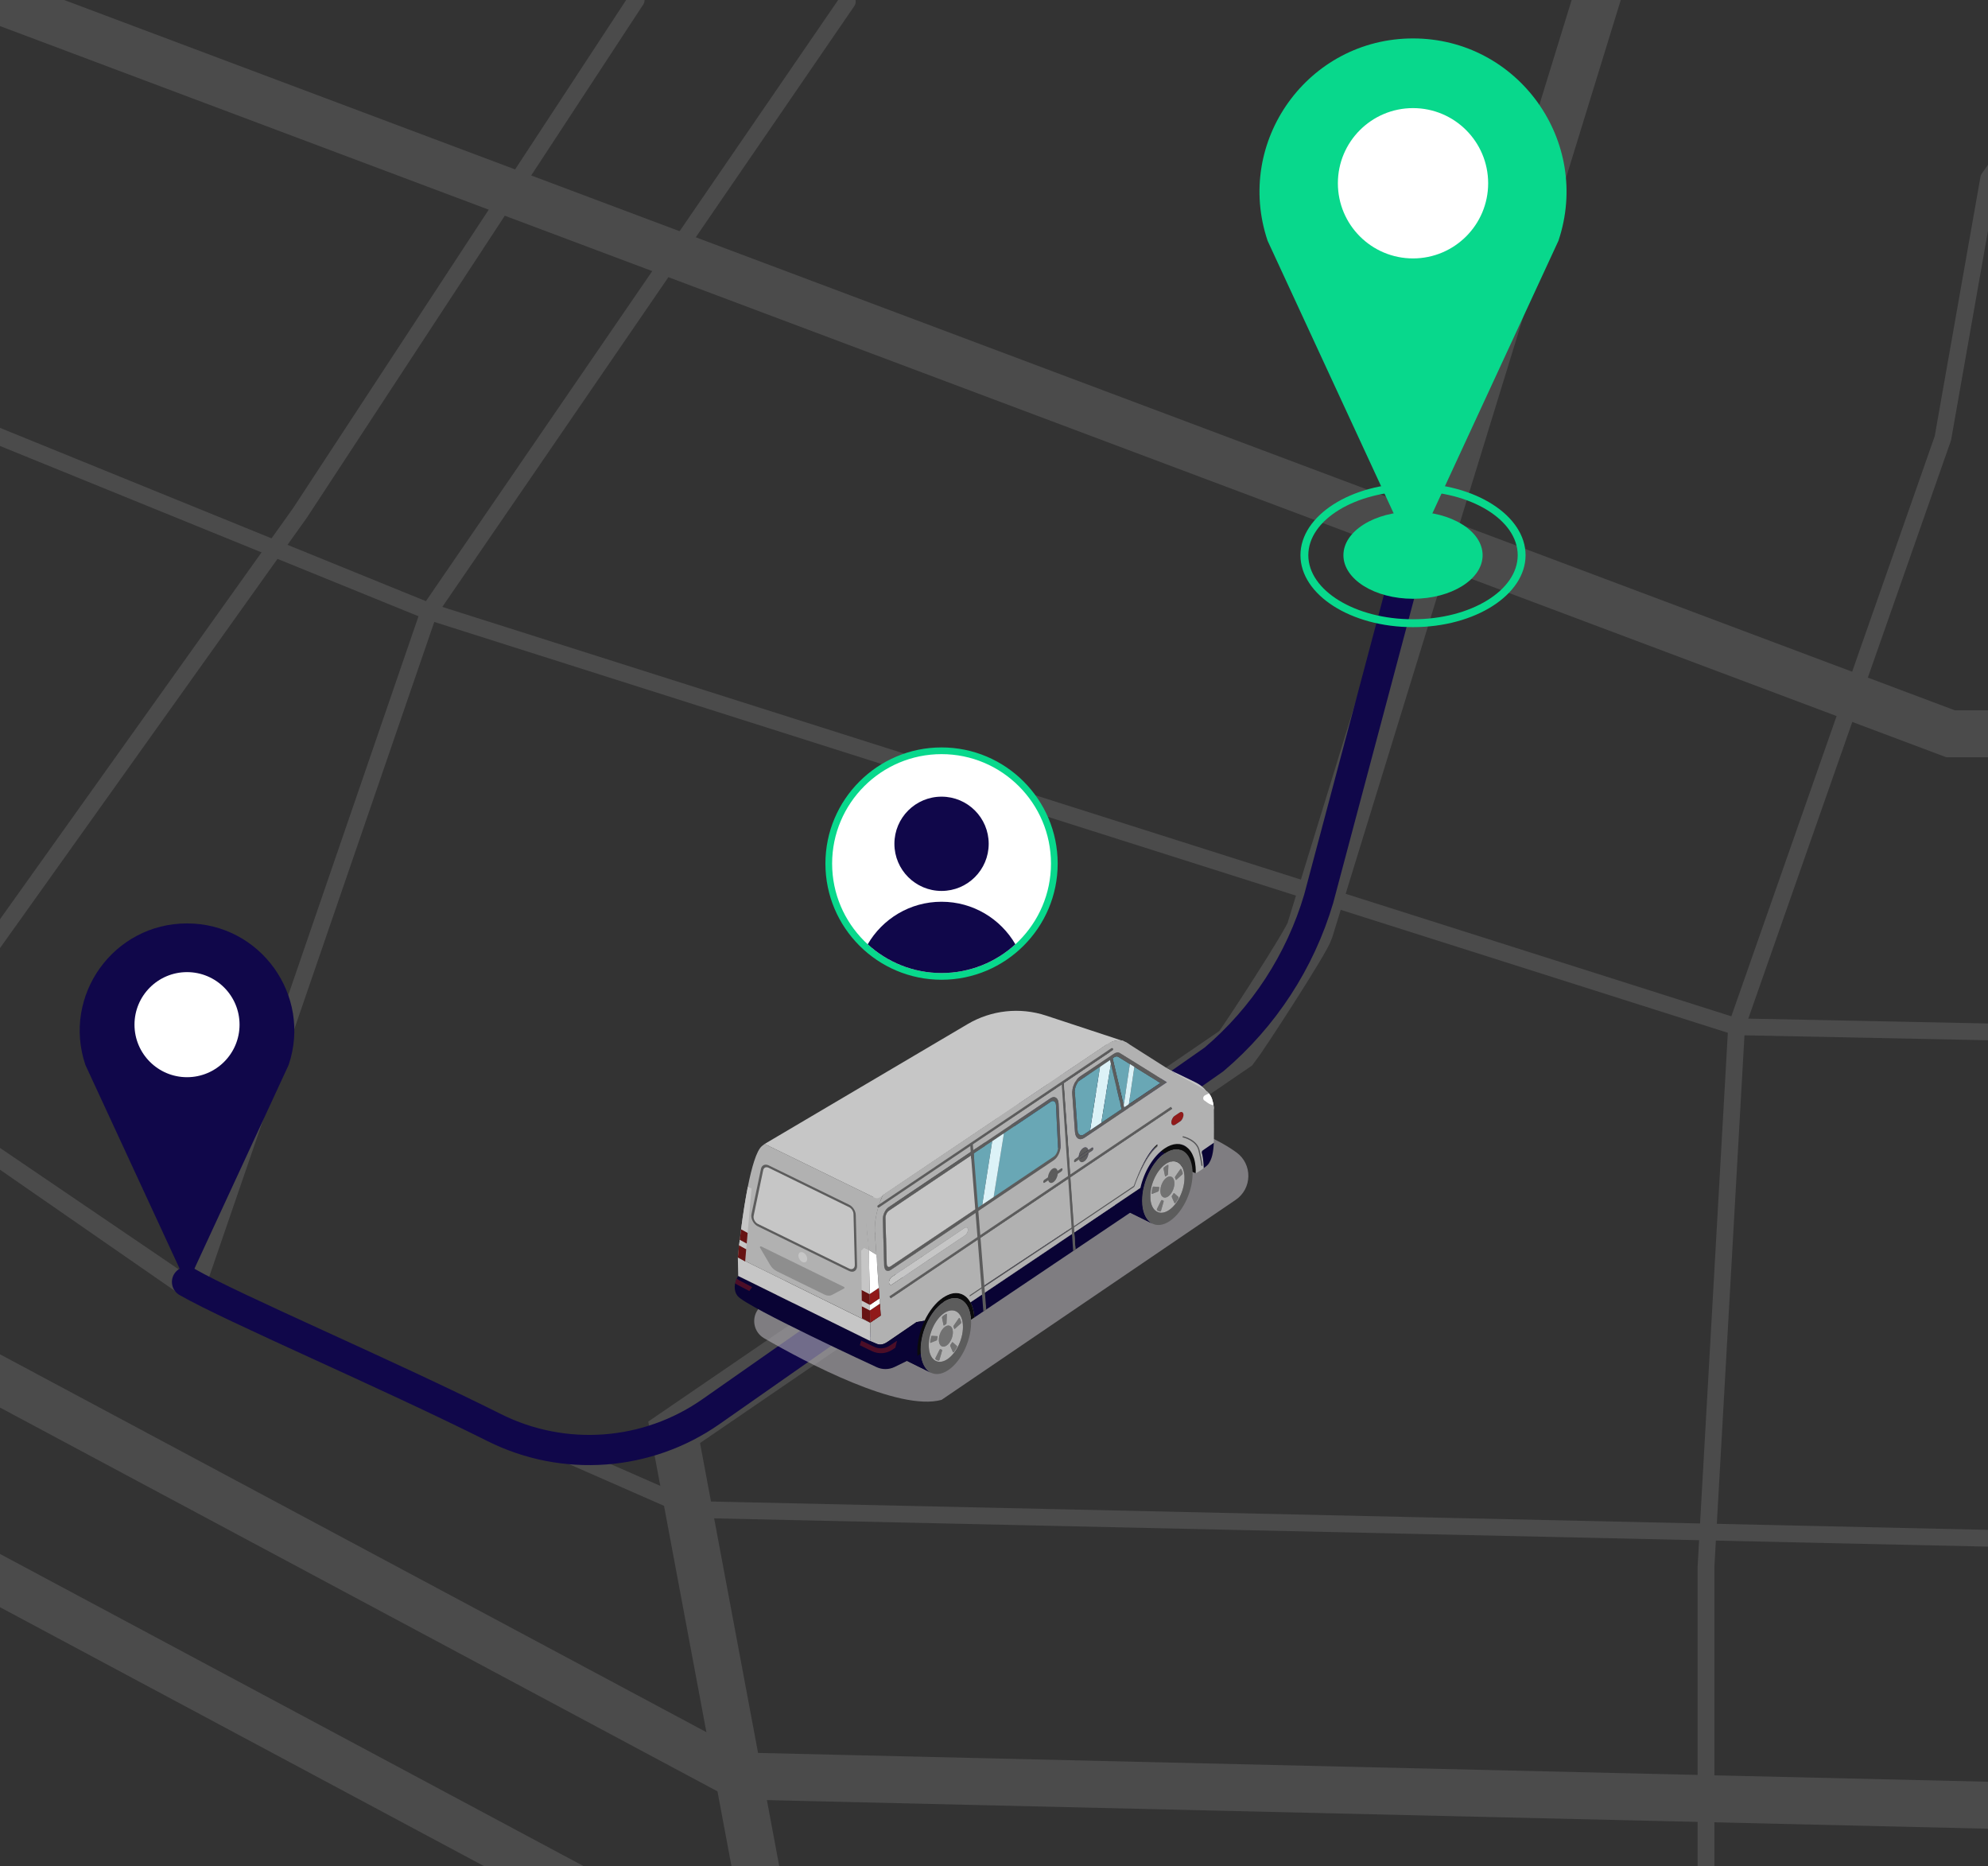 <?xml version="1.0" encoding="UTF-8"?>
<svg xmlns="http://www.w3.org/2000/svg" width="592.666" height="556.26" xmlns:xlink="http://www.w3.org/1999/xlink" viewBox="0 0 592.666 556.26">
  <rect x="0" y="0" width="592.666" height="556.26" fill="#333333" stroke="none"/>
  <defs>
    <style>
      .cls-1, .cls-2, .cls-3, .cls-4 {
        fill: none;
      }

      .cls-2 {
        stroke-miterlimit: 10;
        stroke-width: 14px;
      }

      .cls-2, .cls-3 {
        stroke: #aaa;
      }

      .cls-5 {
        clip-path: url(#clippath);
      }

      .cls-6 {
        fill: #060223;
      }

      .cls-7 {
        fill: #060222;
      }

      .cls-8 {
        fill: #060225;
      }

      .cls-9 {
        fill: #060224;
      }

      .cls-10 {
        fill: #060221;
      }

      .cls-11 {
        fill: #05021a;
      }

      .cls-12 {
        fill: #05021c;
      }

      .cls-13 {
        fill: #69a7b5;
      }

      .cls-14 {
        fill: #fff;
      }

      .cls-15 {
        fill: #979797;
      }

      .cls-16 {
        fill: #7c7c7c;
      }

      .cls-17 {
        fill: #9c9c9c;
      }

      .cls-18 {
        fill: #a0a0a0;
      }

      .cls-19 {
        fill: #b7b7b7;
      }

      .cls-20, .cls-21 {
        fill: #911a1a;
      }

      .cls-22 {
        fill: #b3b3b3;
      }

      .cls-23 {
        fill: #671313;
      }

      .cls-24 {
        fill: #8e8e8e;
      }

      .cls-25 {
        fill: #939393;
      }

      .cls-26 {
        fill: #a9a9a9;
      }

      .cls-27 {
        fill: #b1b1b1;
      }

      .cls-28 {
        fill: #a5a5a5;
      }

      .cls-29 {
        fill: #aeaeae;
      }

      .cls-30 {
        fill: #c6c6c6;
      }

      .cls-31 {
        fill: #dcf2f7;
      }

      .cls-32 {
        fill: #0c0c0d;
      }

      .cls-33 {
        fill: #0b0b0c;
      }

      .cls-34 {
        fill: #0b0b0b;
      }

      .cls-35 {
        fill: #090334;
      }

      .cls-36 {
        fill: #090909;
      }

      .cls-37 {
        fill: #09090a;
      }

      .cls-38 {
        fill: #08032d;
      }

      .cls-39 {
        fill: #080808;
      }

      .cls-40 {
        fill: #080809;
      }

      .cls-41 {
        fill: #070226;
      }

      .cls-42 {
        fill: #070229;
      }

      .cls-43 {
        fill: #07022a;
      }

      .cls-44 {
        fill: #070708;
      }

      .cls-45 {
        fill: #08d88c;
      }

      .cls-46 {
        fill: #10074a;
      }

      .cls-47 {
        fill: #19191c;
      }

      .cls-48 {
        fill: #0a0a0b;
      }

      .cls-49 {
        fill: #0a0a0a;
      }

      .cls-50 {
        fill: #1a1a1d;
      }

      .cls-51 {
        fill: #727272;
      }

      .cls-52 {
        fill: #868686;
      }

      .cls-53 {
        fill: gray;
      }

      .cls-54 {
        fill: #565658;
      }

      .cls-55 {
        fill: #4a4a4a;
      }

      .cls-56 {
        fill: #2a292e;
      }

      .cls-57, .cls-58 {
        fill: #5c5c5c;
      }

      .cls-59 {
        fill: #3b3b3d;
      }

      .cls-60 {
        fill: #39383f;
      }

      .cls-61 {
        fill: #4c4c4c;
      }

      .cls-62 {
        fill: #606062;
      }

      .cls-63 {
        fill: #777;
      }

      .cls-64 {
        fill: #4f4f4f;
      }

      .cls-65 {
        fill: #312f3c;
      }

      .cls-66 {
        fill: #4e4c61;
      }

      .cls-3 {
        stroke-width: 5px;
      }

      .cls-3, .cls-4 {
        stroke-linecap: round;
        stroke-linejoin: round;
      }

      .cls-67 {
        clip-path: url(#clippath-1);
      }

      .cls-68 {
        clip-path: url(#clippath-4);
      }

      .cls-69 {
        clip-path: url(#clippath-3);
      }

      .cls-70 {
        clip-path: url(#clippath-2);
      }

      .cls-71 {
        clip-path: url(#clippath-7);
      }

      .cls-72 {
        clip-path: url(#clippath-8);
      }

      .cls-73 {
        clip-path: url(#clippath-6);
      }

      .cls-74 {
        clip-path: url(#clippath-5);
      }

      .cls-75 {
        clip-path: url(#clippath-9);
      }

      .cls-76 {
        fill: #afadb2;
        mix-blend-mode: multiply;
        opacity: .61;
      }

      .cls-77 {
        clip-path: url(#clippath-14);
      }

      .cls-78 {
        clip-path: url(#clippath-13);
      }

      .cls-79 {
        clip-path: url(#clippath-12);
      }

      .cls-80 {
        clip-path: url(#clippath-10);
      }

      .cls-81 {
        clip-path: url(#clippath-11);
      }

      .cls-4 {
        stroke: #10074a;
        stroke-width: 9px;
      }

      .cls-82 {
        opacity: .2;
      }

      .cls-83 {
        isolation: isolate;
      }

      .cls-21 {
        opacity: .5;
      }

      .cls-58 {
        opacity: .4;
      }
    </style>
    <clipPath id="clippath">
      <rect class="cls-1" y="0" width="592.666" height="556.26"/>
    </clipPath>
    <clipPath id="clippath-1">
      <path class="cls-1" d="m305.939,341.908c.134.053.302.149.431.212,13.005,6.409,26.01,12.817,39.015,19.225-.13-.041-.256-.091-.379-.151l-39.446-19.438c.122.06.249.111.379.151Z"/>
    </clipPath>
    <clipPath id="clippath-2">
      <path class="cls-1" d="m308.084,327.487c1.297-.872,2.527-1.01,3.501-.53l39.446,19.438c-.974-.48-2.204-.342-3.501.53-11.834-5.831-27.612-13.606-39.446-19.438Z"/>
    </clipPath>
    <clipPath id="clippath-3">
      <path class="cls-1" d="m303.498,337.771c-.054-.748-.017-1.528.098-2.312,13.149,6.479,26.297,12.958,39.446,19.438-.115.784-.152,1.563-.098,2.312.004.049.007.098.012.146-13.149-6.479-26.297-12.958-39.446-19.438-.004-.048-.008-.097-.012-.146Z"/>
    </clipPath>
    <clipPath id="clippath-4">
      <path class="cls-35" d="m343.577,364.708l-39.446-19.438c-1.638-.807-2.786-2.796-3.031-5.709-.005-.055-.009-.111-.013-.167-.4-5.595,2.628-12.388,6.764-15.17l39.446,19.438c-4.136,2.782-7.164,9.575-6.764,15.17.004.056.009.112.013.167.245,2.914,1.393,4.902,3.031,5.709Z"/>
    </clipPath>
    <clipPath id="clippath-5">
      <path class="cls-1" d="m314.327,322.432c2.873-2.457,3.537-4.967,4.005-5.508,12.051,5.938,25.167,12.401,39.446,19.438-.468.541-1.133,3.052-4.005,5.508-11.834-5.831-27.612-13.606-39.446-19.438Z"/>
    </clipPath>
    <clipPath id="clippath-6">
      <path class="cls-1" d="m313.606,321.989l39.446,19.438c.251.124.492.272.721.443l-39.446-19.438c-.229-.172-.47-.32-.721-.443Z"/>
    </clipPath>
    <clipPath id="clippath-7">
      <polygon class="cls-1" points="339.507 359.698 300.061 340.26 300.061 340.259 339.507 359.696 339.507 359.698"/>
    </clipPath>
    <clipPath id="clippath-8">
      <path class="cls-33" d="m313.015,323.443l39.446,19.438c-1.438-.708-3.252-.506-5.164.78l-39.446-19.438c1.912-1.286,3.727-1.488,5.164-.78Z"/>
    </clipPath>
    <clipPath id="clippath-9">
      <path class="cls-1" d="m322.865,317.436c9.983,4.919,19.966,9.838,29.949,14.757.001.001.003.002.004.002-9.985-4.92-19.968-9.84-29.953-14.76Z"/>
    </clipPath>
    <clipPath id="clippath-10">
      <path class="cls-1" d="m300.524,334.68c.213.105.427.21.64.315,6.468,3.187,12.936,6.375,19.405,9.562,6.467,3.187,12.934,6.373,19.402,9.56-.406,1.819-.569,3.653-.445,5.392l.012.168-39.446-19.438c-.004-.058-.008-.111-.012-.168-.124-1.738.039-3.573.445-5.391Z"/>
    </clipPath>
    <clipPath id="clippath-11">
      <path class="cls-35" d="m277.541,409.134l-39.446-19.438c-1.638-.807-2.786-2.796-3.032-5.711-.005-.055-.009-.111-.013-.167-.4-5.595,2.628-12.388,6.759-15.167l39.446,19.438c-4.131,2.779-7.16,9.572-6.759,15.167.004.056.009.112.013.167.246,2.915,1.394,4.904,3.032,5.711Z"/>
    </clipPath>
    <clipPath id="clippath-12">
      <path class="cls-1" d="m275.629,393.634l-39.446-19.438c1.379-2.903,3.312-5.411,5.533-6.906l39.446,19.438c-2.222,1.495-4.155,4.003-5.533,6.906Z"/>
    </clipPath>
    <clipPath id="clippath-13">
      <path class="cls-1" d="m273.493,403.931l-39.446-19.438c-.239-3.342.601-7.069,2.136-10.297l39.446,19.438c-1.535,3.228-2.375,6.955-2.136,10.297Z"/>
    </clipPath>
    <clipPath id="clippath-14">
      <path class="cls-1" d="m261.44,400.553l-39.446-19.438c.281.117.579.178.89.185.683.016,1.426-.231,2.168-.73l39.446,19.438c-.742.499-1.484.746-2.168.73-.311-.007-.609-.069-.89-.185Z"/>
    </clipPath>
  </defs>
  <g class="cls-83">
    <g id="Layer_2" data-name="Layer 2">
      <g id="Create_a_delivery_ad" data-name="Create a delivery ad">
        <g id="helps-on-the-way">
          <g class="cls-5">
            <g>
              <g class="cls-82">
                <polyline class="cls-2" points="-9.385 -3.231 581.493 218.698 646.672 218.698"/>
                <path class="cls-2" d="m477.036-3.811l-86.565,281.178c-1.035,3.359-19.834,32.249-22.008,35.011l-167.486,114.513,48.419,258.565"/>
                <polyline class="cls-2" points="647.506 539.329 220.158 529.322 -28.079 396.568"/>
                <polyline class="cls-2" points="643.456 596.666 232.54 595.446 -32.128 453.905"/>
                <polyline class="cls-3" points="252.6 .438 127.897 182.248 58.277 384.746 -32.128 323.331 89.422 152.886 189.659 0"/>
                <line class="cls-3" x1="-28.912" y1="118.461" x2="127.897" y2="182.248"/>
                <polyline class="cls-3" points="630.092 0 592.883 53.156 579.215 130.611 517.706 306.025 508.593 467.011 508.593 556.518 508.593 680.267"/>
                <polyline class="cls-3" points="-32.128 323.331 53.487 382.643 206.659 449.904 646.672 459.671"/>
                <polyline class="cls-3" points="647.506 308.656 517.706 306.025 127.897 182.248"/>
              </g>
              <path class="cls-4" d="m55.755,382.072c13.68,7.851,59.201,27.204,91.548,43.402,20.795,10.413,45.625,8.584,64.678-4.753l149.957-104.973c14.84-12.593,25.683-29.242,31.201-47.906l28.112-105.672"/>
              <g>
                <path class="cls-46" d="m55.755,382.893l-30.301-65.503c-6.972-20.719,8.44-42.168,30.301-42.168h0c21.86,0,37.273,21.449,30.301,42.168l-30.301,65.503Z"/>
                <circle class="cls-14" cx="55.755" cy="305.398" r="15.659"/>
              </g>
              <path class="cls-76" d="m228.757,387.905c-1.388.93-3.31-.86-2.001.398.285.274-.102,1.035-.772,1.955-2.07,2.84-1.233,6.844,1.811,8.602,12.39,7.158,40.091,21.873,52.902,18.368l87.675-59.607c4.958-3.37,5.077-10.646.22-14.16-11.128-8.051-32.438-13.217-32.346-13.766,1.309-7.882-23.885-10.928-23.885-10.928-12.746-1.56-46.864,32.903,30.056,1.099,0,0-9.772,2.543-37.26,19.201-21.852,13.241-39.824,24.605-46.278,28.709-1.371.873-22.315,14.899-30.12,20.127Z"/>
              <g>
                <path class="cls-33" d="m356.465,349.716l-10.507-4.977c-3.427,3.213-5.783,9.121-5.427,14.093.004.057.008.115.018.165l-1.013.682-.012-.172c-.128-1.751.041-3.601.456-5.432.834-3.705,2.641-7.312,4.977-9.83l-27.879-13.737c.009-.289.019-.571.014-.852.002-.289-.011-.569-.029-.841l-.011-.165c-.21-2.949-1.222-5.085-2.727-6.215l37.976,18.711c.53.151,1.022.391,1.47.728.889.667,1.601,1.685,2.081,3.008h0c.762.945,1.095,2.165.92,3.366l-.308,1.469Z"/>
                <path class="cls-27" d="m347.531,346.924c2.803-1.885,5.293-.339,5.564,3.456.272,3.795-1.779,8.396-4.582,10.282-2.807,1.889-5.298.342-5.569-3.453-.272-3.795,1.779-8.396,4.586-10.285Zm-1.594,8.272c.111,1.558,1.134,2.194,2.287,1.418,1.148-.772,1.991-2.663,1.879-4.221-.111-1.558-1.135-2.194-2.283-1.421-1.153.776-1.995,2.666-1.884,4.224m.959,2.958c.044-.162.006-.302-.092-.313-.07-.008-.136-.03-.198-.055-.062-.03-.12-.063-.173-.104-.046-.033-.102-.029-.157.008-.045.03-.088.082-.122.152l-1.225,2.468c-.076.156-.069.328.014.388.132.11.277.195.434.26.157.066.322.115.485.137.036.005.074-.006.11-.031.066-.044.126-.132.157-.242l.768-2.669m4.415-1.006c.077-.151.082-.331.004-.4l-1.246-1.114c-.043-.038-.102-.034-.16.005-.042.028-.083.075-.116.136-.053.102-.11.201-.177.301-.058.094-.121.181-.184.262-.097.121-.144.312-.094.422l.794,1.811c.037.083.118.097.196.044.025-.017.05-.041.074-.071.165-.205.325-.423.478-.664.154-.236.298-.482.432-.732m-8-1.526c-.008.154.069.252.177.212l1.775-.714c.012-.005.024-.011.036-.019.088-.059.163-.198.174-.337.011-.112.021-.224.04-.341.02-.113.044-.223.069-.328.043-.167.001-.309-.096-.316l-1.632-.121c-.031-.001-.064.01-.096.032-.07.047-.135.144-.165.259-.073.275-.135.56-.18.838-.049.287-.08.561-.102.835m9.142-5.582c.109-.095.169-.285.141-.42-.048-.221-.11-.439-.189-.64-.074-.204-.166-.385-.265-.55-.041-.07-.115-.08-.188-.031-.029.02-.058.049-.085.087l-1.496,2.16c-.087.131-.116.315-.059.409.042.071.08.145.108.225.033.077.058.165.078.251.025.121.11.162.205.098.011-.008.023-.017.035-.028l1.714-1.562m-5.436-2.114c-.109.095-.174.277-.146.413l.447,2.182c.025.119.114.158.208.095.009-.006.019-.014.028-.022.074-.066.148-.127.227-.18.07-.047.146-.087.217-.124.01-.005.021-.011.031-.018.098-.066.176-.212.183-.352l.108-2.555c.007-.159-.082-.238-.189-.188-.183.079-.369.188-.558.315-.189.127-.377.271-.555.434"/>
                <path class="cls-51" d="m351.951,348.4c.073-.049.147-.04.188.031.099.165.191.346.265.55.079.201.141.418.189.64.028.135-.032.325-.141.42l-1.714,1.562c-.012.011-.023.02-.035.028-.095.064-.18.023-.205-.098-.02-.086-.045-.174-.078-.251-.029-.08-.066-.154-.108-.225-.057-.094-.029-.279.059-.409l1.496-2.16c.027-.038.056-.068.085-.087Z"/>
                <g class="cls-83">
                  <g class="cls-67">
                    <g class="cls-83">
                      <path class="cls-55" d="m345.007,361.194l-39.446-19.438c.01.005.02.01.031.015l39.446,19.438c-.01-.005-.02-.01-.031-.015"/>
                      <path class="cls-61" d="m345.038,361.209l-39.446-19.438c.092.044.187.083.284.116l39.446,19.438c-.097-.033-.192-.072-.284-.116"/>
                      <path class="cls-64" d="m345.322,361.325l-39.446-19.438c.094.032.191.059.289.08l39.446,19.438c-.098-.021-.195-.048-.289-.08"/>
                    </g>
                  </g>
                </g>
                <path class="cls-51" d="m346.276,357.69c.054-.037.111-.041.157-.008.053.041.111.074.173.104.062.025.128.046.198.055.098.012.135.152.092.313l-.768,2.668c-.031.11-.091.198-.157.242-.036.024-.074.036-.11.031-.163-.023-.328-.072-.485-.137-.157-.065-.301-.15-.434-.26-.083-.06-.09-.232-.014-.388l1.225-2.468c.035-.07.078-.122.122-.152Z"/>
                <g class="cls-83">
                  <g class="cls-70">
                    <g class="cls-83">
                      <path class="cls-19" d="m347.531,346.924l-39.446-19.438c.211-.142.421-.265.628-.368l39.446,19.438c-.207.104-.416.226-.628.368"/>
                      <path class="cls-22" d="m348.158,346.556l-39.446-19.438c.186-.093.37-.171.552-.234l39.446,19.438c-.181.063-.365.141-.552.234"/>
                      <path class="cls-29" d="m348.71,346.322l-39.446-19.438c.142-.049.282-.089.42-.12l39.446,19.438c-.138.031-.278.071-.42.12"/>
                      <path class="cls-26" d="m349.13,346.202l-39.446-19.438c.122-.027.242-.048.361-.061l39.446,19.438c-.119.013-.239.034-.361.061"/>
                      <path class="cls-28" d="m349.491,346.141l-39.446-19.438c.111-.013.221-.019.33-.02l39.446,19.438c-.108.001-.218.007-.33.02"/>
                      <path class="cls-18" d="m349.82,346.121l-39.446-19.438c.105-.001.209.004.31.015l39.446,19.438c-.102-.011-.205-.016-.31-.015"/>
                      <path class="cls-17" d="m350.131,346.136l-39.446-19.438c.101.01.2.026.298.048l39.446,19.438c-.097-.021-.197-.037-.298-.048"/>
                      <path class="cls-15" d="m350.428,346.183l-39.446-19.438c.098.021.195.048.289.08l39.446,19.438c-.094-.032-.191-.059-.289-.08"/>
                      <path class="cls-25" d="m350.717,346.264l-39.446-19.438c.097.033.192.072.284.116l39.446,19.438c-.092-.044-.187-.083-.284-.116"/>
                      <path class="cls-24" d="m351.001,346.379l-39.446-19.438c.01.005.02.01.031.015l39.446,19.438c-.01-.005-.02-.01-.031-.015"/>
                    </g>
                  </g>
                </g>
                <path class="cls-51" d="m347.571,347.493c.189-.127.375-.236.558-.315.107-.05.196.028.189.188l-.108,2.555c-.007.14-.085.286-.182.352-.01.007-.02.013-.031.018-.071.037-.147.076-.217.124-.079.053-.153.114-.227.18-.009.008-.019.015-.028.022-.094.063-.182.024-.208-.095l-.447-2.182c-.028-.136.037-.318.146-.413.177-.163.365-.306.555-.434Z"/>
                <path class="cls-51" d="m343.757,353.689c.032-.021.064-.033.096-.032l1.632.121c.097.006.14.149.096.316-.025.105-.049.215-.069.328-.019.118-.03.23-.04.341-.01.139-.085.278-.174.337-.012.008-.024.014-.036.019l-1.775.714c-.108.039-.184-.058-.177-.212.022-.274.053-.549.102-.835.045-.278.107-.563.18-.838.03-.116.094-.212.165-.259Z"/>
                <g class="cls-83">
                  <g class="cls-69">
                    <g class="cls-83">
                      <path class="cls-63" d="m345.007,361.194l-39.446-19.438c-1.131-.557-1.917-1.947-2.063-3.985-.031-.429-.032-.868-.005-1.312l39.446,19.438c-.026.444-.025.883.005,1.312.146,2.038.932,3.428,2.063,3.985"/>
                      <path class="cls-16" d="m342.939,355.897l-39.446-19.438c.019-.314.051-.631.096-.949l39.446,19.438c-.045.318-.078.635-.096.949"/>
                      <path class="cls-53" d="m343.035,354.948l-39.446-19.438c.036-.252.08-.504.131-.756l39.446,19.438c-.052.252-.096.504-.131.756"/>
                    </g>
                  </g>
                </g>
                <g>
                  <path class="cls-35" d="m343.577,364.708l-39.446-19.438c-1.638-.807-2.786-2.796-3.031-5.709-.005-.055-.009-.111-.013-.167-.4-5.595,2.628-12.388,6.764-15.17l39.446,19.438c-4.136,2.782-7.164,9.575-6.764,15.17.004.056.009.112.013.167.245,2.914,1.393,4.902,3.031,5.709Z"/>
                  <g class="cls-68">
                    <g class="cls-83">
                      <path class="cls-35" d="m343.577,364.708l-39.446-19.438c-1.638-.807-2.786-2.796-3.031-5.709-.005-.055-.009-.111-.013-.167-.045-.631-.047-1.278-.008-1.933l39.446,19.438c-.039.654-.037,1.301.008,1.933.004.056.009.112.013.167.245,2.914,1.393,4.902,3.031,5.709"/>
                      <path class="cls-35" d="m340.525,356.898l-39.446-19.438c.027-.463.075-.93.142-1.399l39.446,19.438c-.067.468-.114.936-.142,1.399"/>
                      <path class="cls-35" d="m340.667,355.5l-39.446-19.438c.053-.371.118-.743.194-1.115l39.446,19.438c-.076.372-.141.744-.194,1.115"/>
                      <path class="cls-35" d="m340.861,354.385l-39.446-19.438c.066-.324.142-.647.225-.97l39.446,19.438c-.083.322-.158.646-.225.97"/>
                      <path class="cls-35" d="m341.086,353.415l-39.446-19.438c.077-.296.16-.591.25-.884l39.446,19.438c-.09.293-.174.588-.25.884"/>
                      <path class="cls-35" d="m341.336,352.531l-39.446-19.438c.085-.276.176-.551.273-.824l39.446,19.438c-.097.273-.188.548-.273.824"/>
                      <path class="cls-35" d="m341.609,351.707l-39.446-19.438c.093-.262.191-.522.294-.78l39.446,19.438c-.103.258-.201.518-.294.78"/>
                      <path class="cls-35" d="m341.903,350.927l-39.446-19.438c.101-.252.206-.501.316-.748l39.446,19.438c-.11.247-.216.496-.316.748"/>
                      <path class="cls-35" d="m342.219,350.179l-39.446-19.438c.109-.244.223-.486.341-.724l39.446,19.438c-.118.238-.231.48-.341.724"/>
                      <path class="cls-35" d="m342.56,349.455l-39.446-19.438c.119-.241.243-.479.371-.713l39.446,19.438c-.128.234-.252.472-.371.713"/>
                      <path class="cls-35" d="m342.931,348.742l-39.446-19.438c.132-.242.269-.479.41-.713l39.446,19.438c-.141.233-.277.471-.41.713"/>
                      <path class="cls-35" d="m343.341,348.029l-39.446-19.438c.15-.248.304-.491.463-.728l39.446,19.438c-.159.237-.314.48-.463.728"/>
                      <path class="cls-35" d="m343.804,347.302l-39.446-19.438c.177-.264.36-.521.548-.77l39.446,19.438c-.188.249-.371.506-.548.77"/>
                      <path class="cls-35" d="m344.352,346.532l-39.446-19.438c.238-.314.484-.616.738-.903l39.446,19.438c-.254.287-.5.588-.738.903"/>
                      <path class="cls-35" d="m345.09,345.629l-39.446-19.438c.686-.776,1.427-1.443,2.207-1.968l39.446,19.438c-.78.525-1.521,1.193-2.207,1.968"/>
                    </g>
                  </g>
                </g>
                <path class="cls-57" d="m347.297,343.661c4.131-2.779,7.809-.497,8.209,5.098.004.053.007.106.01.159.333,5.564-2.677,12.255-6.769,15.008-4.095,2.755-7.74.546-8.2-4.927-.005-.055-.009-.111-.013-.167-.4-5.595,2.628-12.388,6.764-15.17Zm1.216,17.001c2.803-1.885,4.853-6.487,4.582-10.282-.272-3.795-2.762-5.342-5.564-3.456-2.807,1.889-4.858,6.49-4.586,10.285.272,3.795,2.762,5.342,5.569,3.453"/>
                <path class="cls-51" d="m349.907,355.639c.058-.039.117-.043.16-.005l1.246,1.115c.079.068.073.249-.004.4-.134.25-.278.496-.432.732-.153.241-.313.459-.478.664-.024.031-.049.054-.074.071-.079.053-.159.039-.196-.044l-.794-1.811c-.049-.11-.003-.301.094-.422.063-.081.126-.168.184-.262.066-.1.124-.199.177-.301.033-.061.074-.108.116-.136Z"/>
                <g class="cls-83">
                  <g class="cls-83">
                    <path class="cls-42" d="m356.31,336.5l-39.446-19.438c1.446-.113,1.457-.126,1.468-.139.099-.116.212-.246-1.099-.289l39.446,19.438c1.311.043,1.198.172,1.099.289-.011.012-.021.026-.032.04"/>
                  </g>
                </g>
                <g class="cls-83">
                  <g class="cls-74">
                    <g class="cls-83">
                      <path class="cls-43" d="m353.773,341.87l-39.446-19.438c.53-.454.986-.909,1.378-1.354l39.446,19.438c-.393.445-.848.9-1.378,1.354"/>
                      <path class="cls-42" d="m355.151,340.516l-39.446-19.438c.233-.264.444-.523.635-.777l39.446,19.438c-.191.253-.402.513-.635.777"/>
                      <path class="cls-57" d="m355.786,339.74l-39.446-19.438c.155-.205.298-.406.429-.602l39.446,19.438c-.131.195-.274.397-.429.602"/>
                      <path class="cls-41" d="m356.214,339.138l-39.446-19.438c.126-.189.242-.372.349-.549l39.446,19.438c-.107.177-.223.36-.349.549"/>
                      <path class="cls-8" d="m356.563,338.589l-39.446-19.438c.117-.194.223-.38.319-.557l39.446,19.438c-.096.177-.202.363-.319.557"/>
                      <path class="cls-9" d="m356.883,338.032l-39.446-19.438c.19-.347.342-.657.471-.917l39.446,19.438c-.129.26-.281.57-.471.917"/>
                      <path class="cls-6" d="m357.354,337.115l-39.446-19.438c.002-.004.004-.009.007-.013l39.446,19.438c-.002.004-.004.009-.007.013"/>
                      <path class="cls-9" d="m357.36,337.101l-39.446-19.438c.082-.166.155-.312-1.215-.335l39.446,19.438c1.369.023,1.297.168,1.215.335"/>
                      <path class="cls-8" d="m356.146,336.767l-39.446-19.438c1.46-.145,1.484-.187.072-.128l39.446,19.438c1.412-.06,1.388-.017,1.363.029"/>
                      <path class="cls-41" d="m356.218,336.639l-39.446-19.438c1.453-.128,1.47-.155.051-.081l39.446,19.438c1.419-.074,1.401-.047,1.384-.018"/>
                      <path class="cls-57" d="m356.269,336.558l-39.446-19.438c1.449-.119,1.463-.138.041-.058l39.446,19.438c1.422-.081,1.408-.062,1.394-.041"/>
                      <path class="cls-42" d="m356.31,336.5l-39.446-19.438c1.446-.113,1.457-.126,1.468-.139.099-.116.212-.246-1.099-.289l39.446,19.438c1.311.043,1.198.172,1.099.289-.011.012-.021.026-.032.04"/>
                    </g>
                  </g>
                </g>
                <g class="cls-83">
                  <g class="cls-73">
                    <g class="cls-83">
                      <path class="cls-47" d="m353.773,341.87l-39.446-19.438c-.229-.172-.47-.32-.721-.443l39.446,19.438c.251.124.492.272.721.443"/>
                    </g>
                  </g>
                </g>
                <path class="cls-51" d="m347.82,350.972c1.148-.772,2.171-.137,2.283,1.421s-.731,3.449-1.879,4.221c-1.153.776-2.176.14-2.287-1.418-.111-1.558.731-3.449,1.884-4.224Z"/>
                <g class="cls-83">
                  <g class="cls-71">
                    <g class="cls-83">
                      <polyline class="cls-44" points="339.507 359.698 300.061 340.26 300.061 340.259 339.507 359.696 339.507 359.698"/>
                    </g>
                  </g>
                </g>
                <polygon class="cls-32" points="339.507 359.696 300.061 340.259 300.091 340.24 339.537 359.678 339.507 359.696"/>
                <polygon class="cls-44" points="339.507 359.698 339.507 359.696 339.537 359.678 339.507 359.698"/>
                <g>
                  <path class="cls-33" d="m313.015,323.443l39.446,19.438c-1.438-.708-3.252-.506-5.164.78l-39.446-19.438c1.912-1.286,3.727-1.488,5.164-.78Z"/>
                  <g class="cls-72">
                    <g class="cls-83">
                      <path class="cls-33" d="m347.297,343.661l-39.446-19.438c.311-.209.62-.39.924-.543l39.446,19.438c-.305.153-.613.333-.924.543"/>
                      <path class="cls-33" d="m348.221,343.118l-39.446-19.438c.274-.137.546-.252.813-.345l39.446,19.438c-.267.093-.539.207-.813.345"/>
                      <path class="cls-33" d="m349.034,342.774l-39.446-19.438c.209-.072.415-.131.619-.177l39.446,19.438c-.204.046-.41.105-.619.177"/>
                      <path class="cls-33" d="m349.653,342.597l-39.446-19.438c.18-.04.358-.07.533-.09l39.446,19.438c-.175.02-.353.05-.533.09"/>
                      <path class="cls-33" d="m350.186,342.506l-39.446-19.438c.164-.019.327-.028.486-.029l39.446,19.438c-.16.001-.322.011-.486.029"/>
                      <path class="cls-33" d="m350.672,342.477l-39.446-19.438c.155-.001.308.007.458.022l39.446,19.438c-.15-.016-.303-.023-.458-.022"/>
                      <path class="cls-33" d="m351.13,342.499l-39.446-19.438c.149.015.295.039.439.07l39.446,19.438c-.144-.031-.29-.055-.439-.07"/>
                      <path class="cls-33" d="m351.57,342.569l-39.446-19.438c.145.032.287.071.427.119l39.446,19.438c-.139-.047-.282-.087-.427-.119"/>
                      <path class="cls-33" d="m351.997,342.688l-39.446-19.438c.143.049.283.106.419.171l39.446,19.438c-.137-.065-.276-.122-.419-.171"/>
                      <path class="cls-33" d="m352.416,342.859l-39.446-19.438c.015.007.03.014.045.022l39.446,19.438c-.015-.007-.03-.015-.045-.022"/>
                    </g>
                  </g>
                </g>
                <g class="cls-83">
                  <g class="cls-75">
                    <g class="cls-83">
                      <path class="cls-47" d="m352.818,332.421l-39.446-19.438c.005-.077.004-.152-.001-.225-.026-.363-.171-.61-.386-.716l39.446,19.438c.214.106.36.352.386.716.005.073.005.149.001.225"/>
                    </g>
                  </g>
                </g>
                <g class="cls-83">
                  <g class="cls-80">
                    <g class="cls-83">
                      <path class="cls-44" d="m339.538,359.677l-39.446-19.438-.012-.168c-.052-.728-.054-1.473-.008-2.227l39.446,19.438c-.046.754-.044,1.499.008,2.227l.012.168"/>
                      <path class="cls-39" d="m339.517,357.282l-39.446-19.438c.031-.519.085-1.041.16-1.565l39.446,19.438c-.075.524-.129,1.047-.16,1.565"/>
                      <path class="cls-39" d="m339.677,355.717l-39.446-19.438c.059-.414.132-.829.217-1.243l39.446,19.438c-.085.414-.157.829-.217,1.243"/>
                      <path class="cls-40" d="m339.894,354.474l-39.446-19.438c.028-.134.056-.268.086-.402.053-.235.11-.47.17-.704l39.446,19.438c-.061.234-.117.469-.17.704-.03.134-.059.268-.086.402"/>
                    </g>
                  </g>
                </g>
                <path class="cls-20" d="m351.619,331.618c.612-.411,1.147-.153,1.199.578.052.726-.398,1.653-1.01,2.064l-1.399.941c-.607.409-1.147.148-1.199-.578-.052-.732.403-1.656,1.01-2.064l1.399-.941Z"/>
                <polygon class="cls-38" points="320.34 372.581 280.894 353.143 281.154 352.969 320.6 372.406 320.34 372.581"/>
                <polygon class="cls-12" points="320.6 372.406 281.154 352.969 280.792 347.916 320.238 367.353 320.6 372.406"/>
                <polygon class="cls-65" points="320.34 372.581 280.894 353.143 280.533 348.09 319.979 367.528 320.34 372.581"/>
                <polygon class="cls-38" points="293.607 390.571 254.161 371.133 254.416 370.956 293.862 390.394 293.607 390.571"/>
                <polygon class="cls-12" points="293.862 390.394 254.416 370.956 253.994 365.944 293.44 385.382 293.862 390.394"/>
                <polygon class="cls-57" points="293.607 390.571 254.161 371.133 253.737 366.116 293.183 385.554 293.607 390.571"/>
                <path class="cls-35" d="m339.981,354.072c-.413,1.834-.58,3.684-.455,5.437l.012.168-49.059,32.998-.012-.163c-.125-1.753-.53-3.218-1.155-4.353l3.872-2.605.424,5.017.255-.177-.422-5.012,26.539-17.854.362,5.053.259-.175-.362-5.053,19.742-13.281Z"/>
                <path class="cls-30" d="m361.682,329.132c.097-.005-.183-.73-.376-1.061-1.186-2.04-1.646-3.911-5.181-5.623-11.53-5.586-39.488-19.139-46.52-19.508l40.402,16.797c.157.027,10.148,8.375,10.388,8.711.007.009,1.275.685,1.287.684Z"/>
                <polygon class="cls-54" points="320.238 367.353 320.6 372.406 320.34 372.581 319.979 367.528 320.238 367.353"/>
                <polygon class="cls-66" points="319.979 367.528 280.533 348.09 280.792 347.916 320.238 367.353 319.979 367.528"/>
                <polygon class="cls-56" points="320.11 365.553 280.664 346.115 298.606 334.045 338.052 353.483 320.11 365.553"/>
                <polygon class="cls-50" points="320.238 367.353 280.792 347.916 280.664 346.115 320.11 365.553 320.238 367.353"/>
                <polygon class="cls-59" points="319.979 367.528 280.533 348.09 280.404 346.29 319.85 365.728 319.979 367.528"/>
                <polygon class="cls-54" points="319.979 367.528 319.85 365.728 320.11 365.553 320.238 367.353 319.979 367.528"/>
                <polygon class="cls-62" points="320.085 365.206 280.639 345.768 298.515 333.742 337.961 353.18 320.085 365.206"/>
                <polygon class="cls-62" points="319.825 365.38 280.379 345.943 280.639 345.768 320.085 365.206 319.825 365.38"/>
                <path class="cls-13" d="m332.131,315.135c.462-.311.911-.354,1.268-.136l3.437,2.134-1.835,12.28.148.629,1.398-.94,1.633-11.134,7.757,4.817-10.788,7.258-3.448-14.617.431-.29Z"/>
                <path class="cls-57" d="m333.891,313.89l13.991,8.684-24.626,16.567c-1.395.938-2.644.168-2.78-1.727l-.815-11.39c-.135-1.89.894-4.198,2.289-5.137l10.106-6.799c.669-.45,1.319-.517,1.835-.197Zm-2.191,1.535l3.448,14.617,10.788-7.258-7.758-4.817-1.344-.834-3.436-2.134c-.357-.218-.806-.175-1.268.136l-.431.29m-8.519,22.668l11.176-7.518-3.179-13.493-.266-1.127-2.978,2.003-5.91,3.976c-.968.651-1.684,2.252-1.589,3.568l.815,11.39c.094,1.316.963,1.852,1.931,1.2"/>
                <polygon class="cls-31" points="336.836 317.133 338.179 317.967 336.546 329.101 335.149 330.042 335 329.413 336.836 317.133"/>
                <path class="cls-57" d="m323.197,346.176c-.694.467-1.319.209-1.536-.555l2.852-1.918c-.093.974-.625,2.009-1.315,2.474Z"/>
                <polygon class="cls-54" points="319.867 365.683 318.801 351.063 319.06 350.889 320.107 365.522 319.867 365.683"/>
                <path class="cls-57" d="m322.912,342.201c.702-.472,1.335-.198,1.543.6l-2.867,1.929c.08-.991.618-2.054,1.324-2.529Z"/>
                <path class="cls-57" d="m325.519,342.087c.207-.139.388-.052.406.196.018.247-.135.56-.342.699l-1.071.721-2.852,1.918-1.067.718c-.207.139-.388.052-.406-.196-.018-.247.135-.56.342-.699l1.059-.713,2.867-1.929,1.063-.715Z"/>
                <polygon class="cls-38" points="293.44 385.382 253.994 365.944 280.533 348.09 319.979 367.528 293.44 385.382"/>
                <polygon class="cls-62" points="293.26 383.252 253.814 363.814 280.379 345.943 319.825 365.38 293.26 383.252"/>
                <path class="cls-57" d="m314.027,352.344c-.69.464-1.318.208-1.536-.555l2.855-1.921c-.094.974-.629,2.012-1.319,2.476Z"/>
                <path class="cls-57" d="m313.743,348.37c.702-.472,1.339-.2,1.547.598l-2.871,1.931c.08-.992.622-2.057,1.323-2.529Z"/>
                <polygon class="cls-31" points="330.912 315.955 331.178 317.082 328.336 334.625 324.971 336.889 327.934 317.958 330.912 315.955"/>
                <path class="cls-57" d="m316.349,348.255c.207-.139.388-.051.406.196.018.247-.135.56-.342.699l-1.067.718-2.855,1.921-1.067.718c-.207.139-.388.052-.406-.196-.018-.247.135-.56.342-.699l1.059-.713,2.871-1.931,1.059-.713Z"/>
                <polygon class="cls-12" points="290.479 392.675 251.033 373.238 251.021 373.074 290.467 392.512 290.479 392.675"/>
                <polygon class="cls-59" points="293.289 383.596 253.843 364.158 253.814 363.814 293.26 383.252 293.289 383.596"/>
                <polygon class="cls-50" points="293.44 385.382 253.994 365.944 253.843 364.158 293.289 383.596 293.44 385.382"/>
                <polygon class="cls-57" points="293.183 385.554 253.737 366.116 253.587 364.331 293.033 383.769 293.183 385.554"/>
                <g>
                  <path class="cls-35" d="m277.541,409.134l-39.446-19.438c-1.638-.807-2.786-2.796-3.032-5.711-.005-.055-.009-.111-.013-.167-.4-5.595,2.628-12.388,6.759-15.167l39.446,19.438c-4.131,2.779-7.16,9.572-6.759,15.167.004.056.009.112.013.167.246,2.915,1.394,4.904,3.032,5.711Z"/>
                  <g class="cls-81">
                    <g class="cls-83">
                      <path class="cls-35" d="m277.541,409.134l-39.446-19.438c-1.638-.807-2.786-2.796-3.032-5.711-.005-.055-.009-.111-.013-.167-.045-.632-.047-1.278-.008-1.933l39.446,19.438c-.039.655-.037,1.301.008,1.933.004.056.009.112.013.167.246,2.915,1.394,4.904,3.032,5.711"/>
                      <path class="cls-35" d="m274.488,401.324l-39.446-19.438c.027-.463.075-.931.142-1.399l39.446,19.438c-.067.468-.114.936-.142,1.399"/>
                      <path class="cls-35" d="m274.63,399.925l-39.446-19.438c.053-.371.118-.744.194-1.115l39.446,19.438c-.076.372-.141.744-.194,1.115"/>
                      <path class="cls-35" d="m274.824,398.809l-39.446-19.438c.066-.324.142-.648.225-.97l39.446,19.438c-.083.322-.158.646-.225.97"/>
                      <path class="cls-35" d="m275.049,397.839l-39.446-19.438c.077-.296.16-.591.25-.884l39.446,19.438c-.09.293-.174.588-.25.884"/>
                      <path class="cls-35" d="m275.299,396.955l-39.446-19.438c.085-.276.176-.551.273-.824l39.446,19.438c-.097.273-.188.548-.273.824"/>
                      <path class="cls-35" d="m275.572,396.131l-39.446-19.438c.093-.262.191-.522.294-.78l39.446,19.438c-.103.258-.201.518-.294.78"/>
                      <path class="cls-35" d="m275.866,395.35l-39.446-19.438c.101-.252.206-.501.316-.748l39.446,19.438c-.11.247-.216.496-.316.748"/>
                      <path class="cls-35" d="m276.182,394.603l-39.446-19.438c.109-.244.223-.486.341-.724l39.446,19.438c-.118.238-.231.48-.341.724"/>
                      <path class="cls-35" d="m276.523,393.879l-39.446-19.438c.119-.241.243-.479.371-.713l39.446,19.438c-.128.234-.252.472-.371.713"/>
                      <path class="cls-35" d="m276.894,393.166l-39.446-19.438c.132-.242.269-.479.409-.712l39.446,19.438c-.141.233-.277.471-.409.712"/>
                      <path class="cls-35" d="m277.303,392.453l-39.446-19.438c.15-.248.304-.49.463-.727l39.446,19.438c-.159.237-.313.479-.463.727"/>
                      <path class="cls-35" d="m277.766,391.726l-39.446-19.438c.177-.264.36-.521.548-.769l39.446,19.438c-.188.249-.371.505-.548.769"/>
                      <path class="cls-35" d="m278.314,390.957l-39.446-19.438c.238-.314.484-.616.737-.902l39.446,19.438c-.253.287-.499.588-.737.902"/>
                      <path class="cls-35" d="m279.051,390.054l-39.446-19.438c.685-.774,1.425-1.441,2.203-1.965l39.446,19.438c-.779.524-1.519,1.191-2.203,1.965"/>
                    </g>
                  </g>
                </g>
                <g class="cls-83">
                  <g class="cls-79">
                    <g class="cls-83">
                      <path class="cls-49" d="m275.629,393.634l-39.446-19.438c.053-.111.106-.222.161-.332l39.446,19.438c-.054.11-.108.22-.161.332"/>
                      <path class="cls-48" d="m275.79,393.303l-39.446-19.438c.136-.274.277-.545.422-.811l39.446,19.438c-.145.266-.286.537-.422.811"/>
                      <path class="cls-48" d="m276.212,392.491l-39.446-19.438c.15-.274.305-.544.464-.808l39.446,19.438c-.16.264-.315.534-.464.808"/>
                      <path class="cls-48" d="m276.676,391.683l-39.446-19.438c.169-.28.344-.555.524-.823l39.446,19.438c-.18.268-.355.543-.524.823"/>
                      <path class="cls-34" d="m277.2,390.86l-39.446-19.438c.2-.299.407-.589.62-.871l39.446,19.438c-.213.281-.419.572-.62.871"/>
                      <path class="cls-33" d="m277.82,389.989l-39.446-19.438c.266-.352.541-.689.824-1.011l39.446,19.438c-.283.321-.558.659-.824,1.011"/>
                      <path class="cls-33" d="m278.644,388.978l-39.446-19.438c.782-.887,1.627-1.65,2.519-2.25l39.446,19.438c-.892.6-1.737,1.363-2.519,2.25"/>
                    </g>
                  </g>
                </g>
                <path class="cls-57" d="m314.814,327.182c.459.298.734.918.775,1.741l.6,12.506c.076,1.637-.793,3.546-1.986,4.348l-22.545,15.167-.319-.436c-.008-.39-.018.201-.024-.375.003.321.225-.461.229-.194l1.286-.881,3.393-2.283,17.904-12.045c.77-.518,1.332-1.751,1.284-2.811l-.6-12.512c-.024-.53-.205-.927-.5-1.126-.295-.193-.671-.156-1.058.105l-14.202,9.554-3.258,2.192-4.199,2.825c0-.18 0-.347.001-.497l-.001-.6,21.586-14.521c.598-.403,1.18-.457,1.635-.157Z"/>
                <polygon class="cls-27" points="293.44 385.382 293.289 383.596 319.85 365.728 319.979 367.528 293.44 385.382"/>
                <polygon class="cls-27" points="293.26 383.252 292.063 369.051 318.801 351.063 319.859 365.667 293.26 383.252"/>
                <path class="cls-54" d="m349.267,330.204c.07-.047.133-.007.14.088.007.1-.045.212-.115.26l-30.231,20.338-.259.175-26.738,17.987-.029-.345,26.742-17.99.259-.175,30.231-20.338Z"/>
                <g class="cls-83">
                  <g class="cls-78">
                    <g class="cls-83">
                      <path class="cls-44" d="m273.493,403.931l-39.446-19.438c-.052-.721-.053-1.46-.008-2.208l39.446,19.438c-.045.748-.044,1.487.008,2.208"/>
                      <path class="cls-39" d="m273.485,401.724l-39.446-19.438c.031-.522.086-1.049.161-1.577l39.446,19.438c-.075.528-.129,1.055-.161,1.577"/>
                      <path class="cls-39" d="m273.645,400.146l-39.446-19.438c.06-.421.134-.842.22-1.263l39.446,19.438c-.086.421-.16.842-.22,1.263"/>
                      <path class="cls-40" d="m273.865,398.883l-39.446-19.438c.076-.368.161-.736.256-1.102l39.446,19.438c-.095.366-.18.734-.256,1.102"/>
                      <path class="cls-40" d="m274.121,397.781l-39.446-19.438c.087-.335.181-.668.283-1l39.446,19.438c-.102.331-.197.665-.283 1"/>
                      <path class="cls-36" d="m274.404,396.782l-39.446-19.438c.096-.312.199-.622.308-.93l39.446,19.438c-.109.308-.212.618-.308.93"/>
                      <path class="cls-37" d="m274.712,395.852l-39.446-19.438c.105-.296.215-.589.332-.879l39.446,19.438c-.116.29-.227.584-.332.879"/>
                      <path class="cls-37" d="m275.044,394.973l-39.446-19.438c.114-.284.232-.565.356-.842l39.446,19.438c-.124.278-.243.559-.356.842"/>
                      <path class="cls-49" d="m275.4,394.131l-39.446-19.438c.074-.167.151-.332.229-.496l39.446,19.438c-.078.164-.154.33-.229.496"/>
                    </g>
                  </g>
                </g>
                <polygon class="cls-33" points="275.585 393.641 236.139 374.204 236.183 374.197 275.629 393.634 275.585 393.641"/>
                <polygon class="cls-42" points="275.585 393.641 236.139 374.204 236.183 374.197 275.629 393.634 275.585 393.641"/>
                <path class="cls-52" d="m291.405,361.113c.005.134.01.239.015.31l.614,7.283.029.345,1.197,14.201.029.344.151,1.786.422,5.012-.255.177-.424-5.017-.151-1.785-.029-.344-1.199-14.199-.029-.344-.615-7.282c-.005-.074-.011-.178-.016-.309l.26-.175Z"/>
                <path class="cls-60" d="m263.195,363.458c-.034-1.378.71-2.971,1.695-3.634l25.924-17.44.003.494c-.003,2.603-.008,9.934.022,14.687-.028-4.424-.028-11.082-.025-14.084l-25.849,17.39c-.576.388-1.012,1.321-.992,2.124l.381,13.707c.014.388.137.681.345.832.213.143.484.121.765-.068l25.4-17.088c.003.184.006.354.009.507l.009.579-25.343,17.049c-.493.331-.974.374-1.348.112-.373-.251-.596-.786-.612-1.464l-.385-13.704Z"/>
                <path class="cls-51" d="m277.719,398.115c.032-.021.064-.033.096-.032l1.628.124c.102.003.144.146.101.313-.025.105-.049.215-.069.328-.019.118-.034.232-.04.341-.01.139-.085.278-.177.339-.012.008-.024.015-.037.02l-1.771.711c-.108.039-.188-.055-.177-.212.018-.271.053-.549.102-.835.045-.278.107-.563.18-.838.03-.116.094-.212.165-.259Z"/>
                <path class="cls-27" d="m281.488,391.353c2.803-1.885,5.298-.342,5.569,3.453.272,3.795-1.783,8.399-4.586,10.285s-5.293.339-5.564-3.456c-.272-3.795,1.779-8.396,4.582-10.282Zm-1.59,8.269c.111,1.558,1.135,2.194,2.283,1.421,1.153-.775,1.995-2.666,1.884-4.224s-1.135-2.194-2.287-1.418c-1.148.772-1.991,2.663-1.879,4.221m.954,2.96c.048-.165.006-.302-.087-.316-.07-.008-.136-.03-.198-.055-.062-.03-.12-.063-.173-.104-.046-.033-.104-.028-.159.009-.045.03-.088.082-.12.151l-1.225,2.469c-.076.156-.069.328.009.391.137.106.281.191.438.257.157.066.317.118.485.137.035.006.072-.005.108-.029.066-.044.128-.134.158-.244l.764-2.666m4.419-1.009c.077-.151.082-.331.004-.4l-1.246-1.114c-.045-.037-.105-.032-.161.006-.042.028-.082.074-.114.135-.053.102-.115.204-.177.301-.058.094-.121.181-.189.265-.097.121-.139.309-.09.419l.794,1.811c.037.083.118.097.196.044.025-.017.05-.041.074-.071.165-.205.325-.423.478-.664.154-.236.298-.481.432-.732m-8-1.526c-.012.157.069.252.177.212l1.771-.711c.013-.005.025-.012.037-.02.091-.062.167-.2.177-.339.006-.109.021-.224.04-.341.02-.112.044-.223.069-.328.043-.167.001-.31-.101-.313l-1.628-.124c-.031-.001-.064.01-.096.032-.07.047-.135.144-.165.259-.073.275-.135.56-.18.838-.049.287-.084.564-.102.835m9.142-5.582c.109-.095.169-.285.141-.42-.048-.221-.11-.439-.189-.64-.079-.201-.166-.385-.266-.55-.041-.071-.115-.08-.188-.031-.029.02-.059.049-.085.087l-1.496,2.16c-.088.131-.116.315-.058.409.042.071.079.145.108.225.029.08.054.168.073.254.029.118.115.159.21.095.011-.008.023-.017.035-.028l1.714-1.562m-5.436-2.114c-.109.095-.174.277-.146.413l.447,2.182c.025.119.114.158.208.095.009-.006.019-.013.028-.022.074-.066.148-.127.222-.177.075-.05.15-.09.222-.127.01-.005.021-.011.031-.018.098-.066.176-.212.182-.352l.108-2.555c.007-.159-.082-.238-.189-.188-.183.079-.374.191-.563.318-.189.127-.373.267-.55.431"/>
                <path class="cls-51" d="m283.868,400.065c.057-.038.116-.042.161-.006l1.246,1.115c.079.068.073.249-.004.4-.134.25-.278.496-.432.732-.153.241-.313.459-.478.664-.024.031-.049.054-.074.071-.079.053-.159.039-.196-.044l-.794-1.811c-.049-.11-.008-.298.09-.419.068-.084.131-.171.189-.265.062-.097.124-.199.177-.301.033-.061.073-.108.114-.135Z"/>
                <path class="cls-13" d="m327.934,317.958l-2.964,18.931,3.365-2.264,2.842-17.543,3.179,13.493-11.176,7.518c-.968.651-1.836.116-1.931-1.2l-.815-11.39c-.094-1.316.621-2.917,1.589-3.568l5.91-3.976Z"/>
                <path class="cls-54" d="m289.158,386.011l3.845-2.587.029.344-3.85,2.59c-.07.047-.138.01-.144-.085-.007-.095.049-.215.12-.263Z"/>
                <path class="cls-51" d="m285.914,392.825c.072-.049.147-.04.188.031.1.165.186.349.266.55.079.201.141.418.189.64.028.135-.032.325-.141.42l-1.714,1.562c-.012.011-.023.02-.035.028-.095.064-.181.023-.21-.095-.02-.086-.045-.174-.073-.254-.029-.08-.066-.154-.108-.225-.058-.094-.029-.278.058-.409l1.496-2.16c.027-.038.056-.068.085-.087Z"/>
                <path class="cls-51" d="m280.236,402.117c.055-.037.113-.042.159-.009.054.041.111.074.173.104.062.025.128.046.198.055.093.014.135.152.087.316l-.764,2.666c-.031.11-.092.199-.158.244-.036.024-.073.035-.108.029-.167-.02-.328-.072-.485-.137-.157-.065-.301-.15-.438-.257-.078-.063-.086-.235-.009-.391l1.225-2.469c.032-.069.075-.12.12-.151Z"/>
                <path class="cls-27" d="m359.797,325.259c-.759-.654-9.789-5.535-9.789-5.535l-14.18-9.004c-.159-.105-.33-.194-.497-.204l-18.276,12.294,1.984,27.722,30.225-20.339c.076-.049.136-.009.143.091s-.043.212-.113.253l-30.232,20.339,1.061,14.907,17.964-12.255c.336-.982,3-9.168,6.845-12.396.062-.04.122-.008.134.07.021.092-.028.218-.097.273-3.954,3.314-6.791,11.764-6.919,11.997l-17.945,12.069.131,1.8,19.744-13.281c1.083-4.811,3.818-9.483,7.209-11.764,2.502-1.686,4.864-1.726,6.582-.438,3.107,2.202,2.694,7.843,2.694,7.843,0,0,1.244-.62,2.4-1.556.012-.462-.07-1.268-.101-1.72l-.011-.158c-.077-1.026-.235-1.952-.471-2.772-.076-.261.203-.403.423-.555l3.134-2.234c.116-.21.061-7.928.046-10.14-.003-.367-.004-.584-.004-.584-.312-1.608-.436-3.308-2.084-4.723Zm-34.212,17.714l-1.076.716c-.091.98-.626,2.011-1.315,2.477s-1.32.206-1.538-.558l-1.061.722c-.207.137-.393.049-.41-.195-.017-.251.134-.564.341-.701l1.061-.715c.076-.993.616-2.054,1.326-2.528.703-.474,1.335-.2,1.541.601l1.061-.715c.207-.137.393-.056.41.195.017.244-.135.557-.341.701Zm-2.326-3.842c-1.399.94-2.649.168-2.786-1.726l-.812-11.393c-.137-1.887.894-4.2,2.286-5.139l10.11-6.794c.669-.45,1.319-.523,1.832-.198l13.993,8.685-24.623,16.565Zm28.547-4.881l-1.399.94c-.606.409-1.143.151-1.201-.581-.05-.732.406-1.65,1.012-2.059l1.399-.94c.613-.417,1.15-.158,1.2.574.05.725-.398,1.657-1.012,2.067Z"/>
                <polygon class="cls-54" points="316.781 322.824 317.04 322.65 317.052 322.824 319.036 350.541 318.776 350.716 316.793 322.998 316.781 322.824"/>
                <path class="cls-51" d="m281.778,395.401c1.153-.775,2.176-.14,2.287,1.418s-.731,3.449-1.884,4.224c-1.148.772-2.171.137-2.283-1.421s.731-3.449,1.879-4.221Z"/>
                <path class="cls-51" d="m281.529,391.921c.189-.127.379-.239.563-.318.107-.05.196.028.189.188l-.108,2.555c-.007.14-.085.286-.182.352-.01.007-.02.013-.031.018-.071.037-.147.076-.222.127-.075.05-.149.111-.223.177-.009.008-.019.015-.028.021-.094.063-.183.024-.208-.095l-.447-2.182c-.028-.136.037-.318.146-.413.177-.163.361-.304.55-.431Z"/>
                <polygon class="cls-40" points="273.469 404.124 234.023 384.686 234.046 384.494 273.493 403.931 273.469 404.124"/>
                <path class="cls-33" d="m281.162,386.728c3.392-2.282,6.511-1.55,8.15,1.43.625,1.135,1.03,2.601,1.155,4.353l.011.158-1.0.673c-.003-.053-.006-.106-.01-.159-.4-5.595-4.078-7.877-8.214-5.094-4.131,2.779-7.16,9.572-6.759,15.167.004.056.009.112.013.167l-1.039.7.023-.192c-.239-3.342.601-7.069,2.136-10.297l-.044.007.044-.007c1.379-2.903,3.312-5.411,5.533-6.906Z"/>
                <path class="cls-57" d="m281.255,388.089c4.136-2.782,7.813-.501,8.214,5.094.004.053.007.106.01.159.333,5.564-2.677,12.255-6.774,15.011-4.09,2.751-7.735.543-8.196-4.93-.005-.055-.009-.111-.013-.167-.4-5.595,2.628-12.388,6.759-15.167Zm1.216,17.001c2.803-1.885,4.858-6.49,4.586-10.285-.272-3.795-2.766-5.338-5.569-3.453s-4.853,6.487-4.582,10.282c.272,3.795,2.762,5.342,5.564,3.456"/>
                <path class="cls-11" d="m290.849,358.847c.004.486.009.929.014,1.316-.005-.387-.01-.829-.014-1.316Z"/>
                <path class="cls-13" d="m314.312,328.281c.295.198.476.596.5,1.126l.6,12.512c.048,1.06-.514,2.293-1.284,2.811l-17.904,12.045,3.053-18.842-.225.008,14.202-9.554c.387-.26.763-.298,1.058-.105Z"/>
                <polygon class="cls-31" points="295.794 340.132 299.052 337.94 299.277 337.932 296.224 356.774 292.831 359.056 295.794 340.132"/>
                <path class="cls-13" d="m290.249,343.781l5.544-3.649-2.963,18.924-1.191.801c-.259.19-.339.456-.342.136-.042-4.184-1.052-12.824-1.049-16.212Z"/>
                <path class="cls-30" d="m264.965,360.871l25.109-16.892c-.003,3.161.736,9.878.769,14.27 0.0.034 0.0.066.001.098.006.784.013,1.474.021,2.032l-25.4,17.088c-.281.189-.552.211-.765.068-.209-.152-.332-.445-.345-.832l-.381-13.707c-.021-.803.415-1.736.992-2.124Z"/>
                <g class="cls-83">
                  <g class="cls-77">
                    <g class="cls-83">
                      <path class="cls-10" d="m261.44,400.553l-39.446-19.438c.049.02.098.039.147.056l39.446,19.438c-.05-.017-.099-.035-.147-.056"/>
                      <path class="cls-7" d="m261.588,400.609l-39.446-19.438c.086.029.174.054.264.073l39.446,19.438c-.089-.019-.177-.044-.264-.073"/>
                      <path class="cls-6" d="m261.852,400.682l-39.446-19.438c.089.019.179.034.271.043l39.446,19.438c-.092-.009-.182-.024-.271-.043"/>
                      <path class="cls-9" d="m262.122,400.725l-39.446-19.438c.069.007.138.011.208.013.025.001.05.001.076.001l39.446,19.438c-.025 0-.05-0-.076-.001-.07-.002-.139-.006-.208-.013"/>
                      <path class="cls-8" d="m262.406,400.739l-39.446-19.438c.1-.001.201-.007.302-.018l39.446,19.438c-.102.011-.203.018-.302.018"/>
                      <path class="cls-41" d="m262.708,400.721l-39.446-19.438c.11-.012.22-.031.332-.056l39.446,19.438c-.112.025-.222.044-.332.056"/>
                      <path class="cls-57" d="m263.04,400.665l-39.446-19.438c.127-.028.254-.065.383-.109l39.446,19.438c-.129.044-.257.081-.383.109"/>
                      <path class="cls-42" d="m263.423,400.555l-39.446-19.438c.163-.056.328-.126.493-.208l39.446,19.438c-.165.082-.33.151-.493.208"/>
                      <path class="cls-43" d="m263.916,400.348l-39.446-19.438c.193-.096.387-.209.582-.34l39.446,19.438c-.194.131-.388.244-.582.34"/>
                    </g>
                  </g>
                </g>
                <polygon class="cls-10" points="259.519 399.738 220.073 380.3 221.994 381.115 261.44 400.553 259.519 399.738"/>
                <path class="cls-54" d="m266.228,386.067l25.547-17.186.029.344-25.552,17.189c-.075.05-.137.015-.144-.085-.007-.095.045-.212.12-.263Z"/>
                <path class="cls-54" d="m335.058,310.341c.091.035.217.141.306.182l-18.312,12.301-55.201,37.135c.011-.254.034-.331.058-.408l73.149-49.21Z"/>
                <path class="cls-27" d="m261.839,359.782l54.954-36.784,1.983,27.718-26.742,17.99-.614-7.283c-.005-.071-.01-.176-.015-.31l22.798-15.337c1.192-.802,2.061-2.711,1.986-4.348l-.6-12.506c-.04-.822-.315-1.443-.775-1.741-.455-.301-1.037-.246-1.635.157l-21.586,14.521-26.703,17.964c-.986.663-1.729,2.256-1.695,3.634l.385,13.704c.016.679.239,1.213.612,1.464.374.262.855.219,1.348-.112l25.343-17.049.261-.176c.005.131.01.236.016.309l.615,7.282-25.547,17.186c-.075.05-.126.168-.12.263.007.1.07.135.144.085l25.552-17.189,1.199,14.2-3.845,2.587c-.07.047-.126.168-.12.263.007.095.074.132.144.085l3.85-2.59.151,1.785-3.872,2.605c-1.638-2.98-4.757-3.712-8.15-1.43-2.222,1.495-4.155,4.003-5.533,6.906l-2.384.395-8.714,5.956c-.775.522-1.517.768-2.201.753-.311-.007-.609-.068-.89-.185l-1.921-.815-.104-5.518,3.155-2.122-1.298-18.144-.435-6.074c-.181-2.526.174-5.335,1.002-8.098Zm4.038,20.789c-.51.343-.884,1.113-.841,1.719.043.605.488.825.998.481l21.687-14.589c.506-.34.884-1.113.841-1.719-.043-.605-.492-.822-.998-.481l-21.687,14.589m50.537-31.421c.207-.139.36-.452.342-.699-.018-.247-.199-.335-.406-.196l-1.059.713c-.208-.798-.845-1.07-1.547-.598-.702.472-1.243,1.537-1.323,2.529l-1.059.713c-.207.139-.36.452-.342.699.018.247.199.335.406.196l1.067-.718c.219.764.846,1.02,1.536.555.69-.464,1.225-1.502,1.319-2.476l1.067-.718"/>
                <path class="cls-35" d="m275.629,393.634l-.044.007-2.34.388-8.747,5.979c-.742.499-1.484.746-2.167.73-.311-.007-.609-.069-.89-.185l-1.921-.815-39.446-19.438c-1.192,1.815-1.525,4.353-.129,6.016,2.822,3.363,41.338,21.138,41.338,21.138,1.729.811,3.732.794,5.448-.045l6.778-3.318-.016-.16c-.239-3.342.601-7.069,2.136-10.297Zm-17.017,8.021l-0-.001c.004-.015.01-.029.014-.044-.004.015-.01.03-.014.045Zm.147-.455c.014-.038.022-.078.037-.116 0-0.0 0-.001 0-.001.04-.101.094-.196.141-.293-.065.135-.126.272-.179.411Z"/>
                <polygon class="cls-30" points="259.519 399.738 220.073 380.3 219.969 374.782 259.415 394.22 259.519 399.738"/>
                <path class="cls-30" d="m287.564,365.982c.506-.34.955-.124.998.481.043.605-.335,1.378-.841,1.719l-21.687,14.589c-.51.343-.955.124-.998-.481s.33-1.375.841-1.719l21.687-14.589Z"/>
                <polygon class="cls-20" points="262.317 388.571 262.569 392.097 259.415 394.22 259.347 390.569 262.317 388.571"/>
                <polygon class="cls-14" points="262.203 386.971 262.317 388.571 259.347 390.569 259.316 388.912 262.203 386.971"/>
                <polygon class="cls-20" points="261.981 383.871 262.203 386.971 259.316 388.912 259.289 387.502 259.257 385.703 261.981 383.871"/>
                <polygon class="cls-14" points="259.013 372.56 261.271 373.954 261.981 383.871 259.257 385.703 259.013 372.56"/>
                <path class="cls-54" d="m261.909,359.55c-.024.077-.047.154-.07.231l-.013-.176.083-.056Z"/>
                <path class="cls-27" d="m263.169,356.259c-.494,1.074-.915,2.178-1.259,3.291l-.083.056.013.176c-.828,2.763-1.183,5.572-1.002,8.098l.435,6.074-2.258-1.394-.944-9.157c-.484-7.046,2.271-6.95,5.1-7.144Z"/>
                <path class="cls-27" d="m259.089,372.566l-1.516-.754,1.443.745.399,21.66-37.259-18.356-1.963-.968-.052-.025-.171-.082s-0-.007.006-.015c-.001-.014-.002-.036.002-.072l.007-.101c.009-.08.023-.189.035-.327.06-.595.173-1.684.334-3.116.059-.509.122-1.054.19-1.642l.397-3.149c.267-2.095.59-4.424.968-6.793.313-1.954.66-3.939,1.033-5.839,1.134-5.738,2.556-10.76,4.205-12.156.266-.227.532-.44.808-.625l34.011,16.611c-5.364,3.678-3.24,9.199-2.877,15.007Z"/>
                <g>
                  <polygon class="cls-23" points="256.936 389.304 259.345 390.566 259.415 394.216 256.976 392.928 256.936 389.304"/>
                  <polygon class="cls-30" points="259.317 388.909 259.345 390.566 256.937 389.304 256.917 387.654 259.317 388.909"/>
                  <polygon class="cls-23" points="259.256 385.705 259.293 387.498 259.317 388.909 256.917 387.654 256.878 384.463 259.256 385.705"/>
                  <polygon class="cls-30" points="259.016 372.557 259.256 385.705 256.878 384.463 256.745 372.763 257.611 371.94 259.016 372.557"/>
                  <polyline class="cls-1" points="256.936 389.304 256.917 387.654 256.878 384.463 256.745 372.763"/>
                </g>
                <path class="cls-21" d="m267.41,399.666l-.489,2.016-.903.603c-.904.596-1.933.94-2.98,1.012-1.048.072-2.114-.129-3.084-.596l-3.625-1.762.418-1.37.007-.001c.044.004.081.023.118.042l3.706,1.793c1.491.72,3.264.598,4.636-.318l1.999-1.334c.062-.04.125-.074.196-.086Z"/>
                <line class="cls-1" x1="267.41" y1="399.666" x2="266.922" y2="401.682"/>
                <polyline class="cls-1" points="256.33 400.939 256.748 399.569 256.755 399.569"/>
                <path class="cls-21" d="m224.225,383.627l0.0.007-.851,1.147-3.575-1.874c-.224-.114-.443-.251-.647-.388.103-.497.264-.984.492-1.447.253.213.532.403.831.563l3.643,1.92c.038.019.075.038.106.072Z"/>
                <path class="cls-30" d="m288.481,305.225l-60.527,35.727,32.855,16.042c.47.229,1.026.191,1.459-.101l67.612-45.54c.208-.14.417-.265.624-.383.06-.034.12-.065.181-.097.12-.064.24-.121.36-.177.188-.089.374-.167.56-.236.086-.032.172-.068.257-.096.113-.037.224-.066.335-.096.116-.031.232-.064.346-.087.083-.017.165-.029.246-.042.131-.021.26-.039.389-.05.073-.006.145-.01.217-.013.137-.006.272-.005.406.002.059.003.119.003.178.009.189.016.378.134.561.173.009.002.128.106.136.108.195.044.216-.088.402-.017l-23.237-7.657c-7.788-2.558-16.301-1.635-23.361,2.532Z"/>
                <path class="cls-35" d="m361.854,340.615c-.029,1.249-.174,2.492-.451,3.708-.256,1.106-.751,2.067-1.094,2.548-.303.425-.947.952-1.443,1.274.012-.462-.064-1.171-.095-1.623l-.011-.158c-.074-.988-.224-1.889-.45-2.69-.087-.308.02-.636.284-.818l3.26-2.242Z"/>
                <path class="cls-27" d="m361.88,329.982s0.0.216.004.584c-.519-0-1.473-.252-2.137-.985-.554-.618-1.804-.547-2.737-.382-.043.01-.078.013-.121.016-.567.039-1.069-.338-1.104-.854-.022-.316.145-.623.442-.816l3.57-2.286c.23.201.431.403.604.615.934,1.104,1.156,2.336,1.376,3.546.034.185.069.377.103.562Z"/>
                <path class="cls-54" d="m358.325,347.511c-.097.007-.183-.066-.191-.164-.001-.014-.131-1.413-.856-4.477-.703-2.969-4.562-3.848-4.601-3.856-.097-.022-.158-.117-.137-.214.021-.096.116-.158.214-.137.168.037,4.119.934,4.875,4.125.732,3.095.859,4.471.865,4.528.009.099-.064.186-.163.195l-.004 0Z"/>
                <path class="cls-54" d="m345.103,341.502c.016.089-.031.214-.1.272-3.955,3.317-6.79,11.768-6.817,11.851l-.1.145-17.943,12.071-.259.175-26.586,17.621-.038-.384,26.599-17.584.259-.175,17.877-12.026c.336-.982,3.124-8.81,6.957-12.023.078-.054.137-.025.152.058Z"/>
                <path class="cls-14" d="m360.401,325.873l-1.199.601c-.502.251-.66.99-.3,1.412l1.123.81c.531.375,1.124.622,1.751.723-.22-1.211-.442-2.443-1.376-3.546Z"/>
                <rect class="cls-57" x="256.706" y="358.072" width="101.173" height=".719" transform="translate(-147.793 232.737) rotate(-33.953)"/>
                <polygon class="cls-57" points="320.627 372.405 319.937 372.861 316.5 322.826 317.104 322.419 320.627 372.405"/>
                <polyline class="cls-57" points="289.998 340.933 290.006 341.019 290.36 345.041 289.547 345.313 289.241 341.163 289.969 340.674"/>
                <g>
                  <polygon class="cls-23" points="220.047 374.023 220.02 374.27 219.985 374.596 219.978 374.698 219.968 374.771 219.976 374.77 220.141 374.867 220.193 374.892 222.142 375.977 222.156 375.86 222.46 372.314 220.354 371.154 220.317 371.135 220.047 374.023"/>
                  <polygon class="cls-30" points="220.544 369.511 222.612 370.645 222.46 372.314 220.354 371.154 220.317 371.135 220.544 369.511"/>
                  <polygon class="cls-23" points="222.889 367.432 222.739 369.231 222.612 370.645 220.544 369.511 220.941 366.362 222.889 367.432"/>
                  <path class="cls-30" d="m224.051,354.231l-1.162,13.202-1.948-1.07c.267-2.095.59-4.424.968-6.793.313-1.954.66-3.939,1.033-5.839l1.109.501Z"/>
                </g>
                <path class="cls-27" d="m264.965,360.871c-.576.388-1.012,1.321-.992,2.124l.381,13.707c.014.388.137.681.345.832.213.143.484.121.765-.068l25.4-17.088c.003.184.006.354.009.507l.009.579-25.343,17.049c-.493.331-.974.374-1.348.112-.373-.251-.596-.786-.612-1.464l-.385-13.704c-.034-1.378.71-2.971,1.695-3.634l25.402-15.981"/>
                <path class="cls-57" d="m294.019,390.308l-3.643-45.481-.085-1.063,3.334-2.205.032-1.088-4.267,2.862.001.008-24.5,16.482c-.986.663-1.729,2.256-1.695,3.634l.385,13.704c.017.679.239,1.213.612,1.464.374.262.855.219,1.348-.112l25.292-17.015,2.332,29.37.854-.561Zm-28.554-12.842c-.282.189-.552.211-.765.068-.209-.152-.332-.445-.346-.832l-.381-13.707c-.02-.803.415-1.736.992-2.124l24.509-16.478,1.276,16.064-25.284,17.01Z"/>
                <g>
                  <path class="cls-57" d="m255.12,362.109c-.016-.594-.23-1.233-.602-1.801-.35-.539-.821-.972-1.327-1.22l-24.003-11.743c-.545-.267-1.088-.296-1.529-.081-.402.195-.683.58-.79,1.084l-2.846,13.575c-.133.644.021,1.42.423,2.13.366.646.883,1.158,1.459,1.439l27.24,13.327c.304.149.609.223.894.223.283,0,.547-.072.773-.218.463-.297.718-.865.699-1.557l-.391-15.158Zm-.463,14.901c.01.428-.143.775-.418.951-.266.169-.611.166-.973-.011l-27.24-13.327c-.352-.172-.671-.486-.898-.884-.257-.457-.354-.952-.263-1.36l2.841-13.576c.065-.306.227-.535.457-.647.109-.053.23-.08.36-.08.171,0,.355.046.542.138l24.003,11.744c.31.152.6.417.817.748.235.358.37.765.379,1.147l.392,15.158Z"/>
                  <path class="cls-30" d="m240.504,375.812c.313-.608.042-1.583-.608-2.182-.145-.135-.296-.239-.447-.313-.524-.257-1.048-.149-1.291.319-.318.601-.043,1.578.604,2.179.145.133.297.237.448.311.527.258,1.052.154,1.295-.315Z"/>
                  <path class="cls-58" d="m251.608,383.562l-24.675-12.069c-.238-.125-.488.148-.351.381l2.951,5.047c.504.874,1.218,1.565,2.005,1.949l14.264,6.982c.808.389,1.597.422,2.228.096l3.584-1.902c.195-.107.189-.39-.006-.484Z"/>
                </g>
                <path class="cls-27" d="m336.22,311.113l.968.489.253.238s-2.163-1.707-3.043-1.689-.254.017-.254.017l-2.703,1.481s-.943,1.594-.872,1.617,1.108.888,1.108.888l3.89-2.733"/>
                <path class="cls-27" d="m329.803,311.349c1.858-1.25,3.71-1.596,5.255-1.009l-73.149,49.21c.345-1.113.766-2.218,1.259-3.291.262-.231.532-.441.804-.624l65.831-44.286Z"/>
                <path class="cls-57" d="m261.934,359.909c-.124.009-.249-.048-.323-.158-.111-.165-.067-.388.098-.499l69.605-46.826c.165-.111.388-.068.499.097.111.165.067.388-.098.499l-69.605,46.826c-.054.037-.115.056-.176.061Z"/>
              </g>
              <g>
                <ellipse class="cls-45" cx="421.251" cy="165.479" rx="20.749" ry="12.985"/>
                <path class="cls-45" d="m421.25,186.917c-18.502,0-33.555-9.617-33.555-21.438s15.053-21.439,33.555-21.439c18.503,0,33.556,9.617,33.556,21.439s-15.053,21.438-33.556,21.438Zm0-40.533c-17.21,0-31.211,8.566-31.211,19.095s14.001,19.094,31.211,19.094,31.212-8.565,31.212-19.094-14.002-19.095-31.212-19.095Z"/>
                <path class="cls-45" d="m421.251,165.479l-43.346-93.702c-9.974-29.638,12.074-60.321,43.346-60.321h0c31.271,0,53.32,30.683,43.346,60.321l-43.346,93.702Z"/>
                <circle class="cls-14" cx="421.251" cy="54.622" r="22.4"/>
              </g>
              <path class="cls-30" d="m254.444,361.848c-.01-.414-.155-.856-.409-1.242-.234-.357-.55-.645-.888-.81l-24.003-11.744c-.756-.37-1.45-.062-1.614.714l-2.841,13.576c-.099.451.005.992.283,1.485.243.428.589.768.976.958l27.24,13.327c.889.435,1.672-.095,1.649-1.106l-.391-15.158"/>
              <path class="cls-14" d="m271.839,248.319c0-7.759,6.291-14.049,14.061-14.049,7.759,0,14.05,6.291,14.05,14.049s-6.291,14.05-14.05,14.05c-7.77,0-14.061-6.291-14.061-14.05Z"/>
              <path class="cls-14" d="m307.906,278.27c-5.808,5.315-13.535,8.57-22.017,8.57-8.471,0-16.198-3.255-22.006-8.57,4.406-7.584,12.603-12.68,22.006-12.68s17.611,5.096,22.017,12.68Z"/>
              <g>
                <g>
                  <circle class="cls-14" cx="280.696" cy="257.391" r="33.622"/>
                  <path class="cls-45" d="m280.696,224.769c17.988,0,32.622,14.634,32.622,32.623s-14.634,32.622-32.622,32.622-32.622-14.634-32.622-32.622,14.634-32.623,32.622-32.623m0-2c-19.091,0-34.622,15.532-34.622,34.623s15.531,34.622,34.622,34.622,34.622-15.531,34.622-34.622-15.531-34.623-34.622-34.623h0Z"/>
                </g>
                <g>
                  <path class="cls-46" d="m302.708,281.443c-5.808,5.315-13.535,8.57-22.017,8.57-8.471,0-16.198-3.255-22.006-8.57,4.406-7.584,12.603-12.68,22.006-12.68s17.611,5.096,22.017,12.68Z"/>
                  <path class="cls-46" d="m294.752,251.492c0,7.759-6.291,14.05-14.05,14.05-7.77,0-14.061-6.291-14.061-14.05s6.291-14.049,14.061-14.049c7.759,0,14.05,6.291,14.05,14.049Z"/>
                </g>
              </g>
            </g>
          </g>
        </g>
      </g>
    </g>
  </g>
</svg>